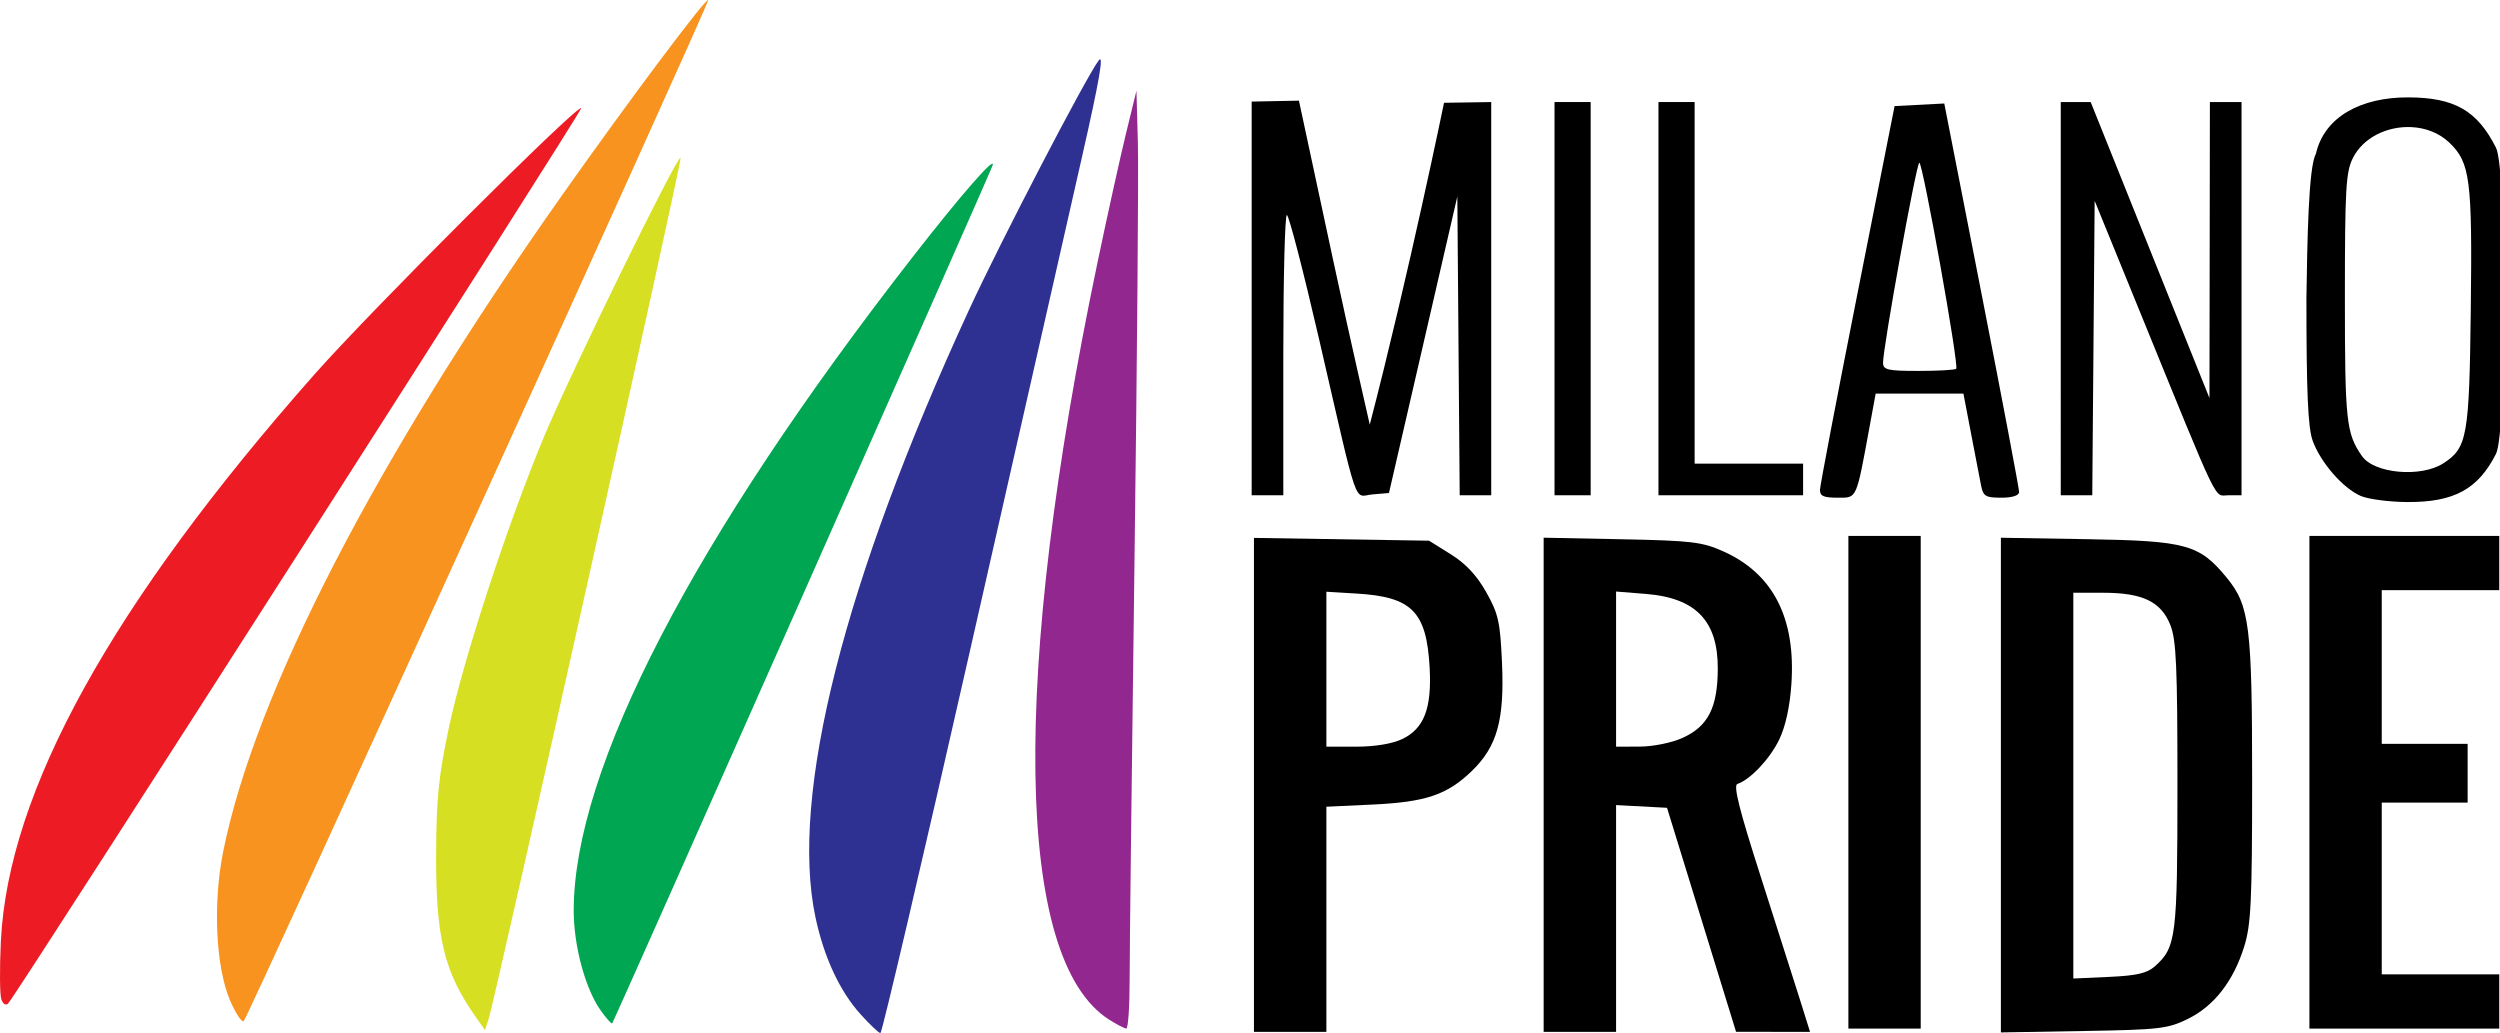 <svg version="1.1" viewBox="0 0 162.57 67.182" xmlns="http://www.w3.org/2000/svg">
 <g transform="translate(-10.183 -66.861)">
  <g stroke-width=".294">
   <path d="m66.154 132.83c-1.365-1.511-2.391-3.716-2.945-6.33-1.675-7.905 1.849-21.837 9.986-39.485 2.05-4.446 7.593-15.108 8.435-16.226 0.35-0.465 0.048 1.284-1.08 6.247-0.861 3.791-4.122 18.168-7.247 31.948-3.124 13.781-5.764 25.057-5.867 25.057-0.102 2.8e-4 -0.68-0.546-1.283-1.213z" fill="#2e3192"/>
   <path d="m41.118 132.99c-2.05-2.907-2.597-5.153-2.575-10.559 0.015-3.632 0.16-5.082 0.824-8.23 0.937-4.447 3.825-13.277 6.2-18.958 1.778-4.253 8.673-18.332 8.877-18.127 0.118 0.118-12.019 54.552-12.491 56.022l-0.229 0.713z" fill="#d7df23"/>
   <path d="m82.283 133.15c-6.101-3.909-6.373-22.273-0.731-49.223 0.643-3.072 1.476-6.841 1.851-8.377l0.681-2.792 0.093 3.38c0.051 1.859-0.049 14.16-0.222 27.335-0.174 13.175-0.315 25.377-0.314 27.115 0 1.738-0.098 3.158-0.219 3.155-0.121-2e-3 -0.634-0.27-1.14-0.594z" fill="#91278f"/>
  </g>
  <g>
   <path transform="scale(.265)" d="m346.13 384.3v121.22h17.773v-55.254l11.389-0.535c13.09-0.616 18.319-2.405 24.418-8.348 6.106-5.95 7.91-12.486 7.291-26.408-0.448-10.085-0.885-12.045-3.867-17.346-2.319-4.124-5.017-7.011-8.705-9.311l-5.346-3.332zm17.773 13.211 7.5 0.453c13.521 0.816 17.089 4.449 17.842 18.178 0.548 9.993-1.372 14.975-6.764 17.533-2.43 1.153-6.696 1.857-11.246 1.857h-7.332z" stroke-width="1.111"/>
   <path transform="scale(.265)" d="m417.22 384.25v121.27h17.773v-55.656l12.5 0.666 8.471 27.482 8.469 27.482 18.158 0.027-2.523-8.055c-1.388-4.429-5.72-18.011-9.625-30.182-5.193-16.183-6.721-22.257-5.682-22.604 3.156-1.052 7.969-6.151 10.246-10.855 1.559-3.22 2.623-8.051 3.006-13.637 1.109-16.184-4.462-27.08-16.645-32.553-5.243-2.354-7.732-2.654-24.986-3.002zm17.773 13.211 7.354 0.59c12.242 0.983 17.669 6.649 17.604 18.402-0.048 9.51-2.381 14.08-8.645 16.924v-2e-3c-2.636 1.196-7.173 2.12-10.48 2.135l-5.832 0.025z" stroke-width="1.111"/>
   <path d="m130.38 117.73v-16.019h4.703v32.037h-4.703z" stroke-width=".294"/>
   <path transform="scale(.265)" d="m529.42 384.26v121.39l20.275-0.346c18.729-0.32 20.682-0.549 25.648-2.994 6.432-3.167 11.164-9.275 13.816-17.834 1.638-5.289 1.916-11.151 1.916-40.619 0-38.071-0.62-42.978-6.289-49.855-6.668-8.09-9.877-8.977-33.982-9.385zm17.775 13.5h7.33c9.648 0 14.181 2.171 16.467 7.885 1.467 3.666 1.754 10.094 1.754 39.387 0 37.271-0.307 39.731-5.516 44.375-1.933 1.724-4.445 2.307-11.262 2.617l-8.773 0.398z" stroke-width="1.111"/>
   <path d="m160.36 117.73v-16.019h12.345v3.527h-7.642v9.994h5.585v3.821h-5.585v11.169h7.642v3.527h-12.345z" stroke-width=".294"/>
  </g>
  <g stroke-width=".294">
   <path d="m25.15 131.93c-0.935-2.158-1.131-6.304-0.459-9.665 2.07-10.337 9.938-25.571 22.097-42.787 4.374-6.193 9.299-12.767 9.45-12.616 0.117 0.117-29.857 66.003-30.203 66.391-0.116 0.13-0.515-0.465-0.886-1.323z" fill="#f7931e"/>
   <path d="m49.246 132.57c-1.002-1.408-1.756-4.196-1.756-6.495 0-9.216 7.785-24.215 22.101-42.579 3.144-4.034 5.357-6.565 5.139-5.878-0.165 0.521-24.615 55.656-24.739 55.79-0.047 0.05-0.382-0.326-0.744-0.835z" fill="#00a651"/>
   <path d="m10.276 131.87c-0.108-0.282-0.125-1.99-0.037-3.797 0.474-9.759 7.217-21.953 20.381-36.854 3.695-4.183 17.112-17.574 17.36-17.327 0.114 0.114-36.616 57.5-37.265 58.22-0.141 0.156-0.325 0.054-0.439-0.243z" fill="#ed1c24"/>
  </g>
  <g>
   <path transform="scale(.265)" d="m629.39 276.2c-11.583-0.039-20.619 4.751-22.674 13.885-1.842 3.102-2.12 22.072-2.322 35.393 0 22.942 0.377 31.697 1.506 34.889 1.888 5.34 7.41 11.716 11.805 13.631l2e-3 2e-3c1.844 0.804 6.999 1.477 11.453 1.504 11.468 0.062 17.356-3.143 21.762-11.844 2.686-5.312 2.69-69.773 0-75.096-4.612-9.129-10.174-12.323-21.531-12.363zm0.691 7.295c3.458 0.15 6.845 1.377 9.377 3.803 5.13 4.913 5.651 8.96 5.273 40.846-0.371 31.346-0.858 34.069-6.756 37.867v2e-3c-5.485 3.531-16.95 2.507-19.938-1.779-3.883-5.572-4.201-8.531-4.201-38.92 2e-3 -26.629 0.239-30.779 1.945-34.195 2.567-5.139 8.535-7.874 14.299-7.623z" stroke-width="1.111"/>
   <g stroke-width=".294">
    <path d="m91.576 86.268v-12.801l3.074-0.061 2.227 10.38c1.199 5.588 2.319 10.388 2.379 10.69 2.557-9.859 4.829-20.931 4.829-20.931l3.069-0.047v25.571h-2.05l-0.077-9.715-0.077-9.715-2.223 9.641-2.223 9.641-1.068 0.09c-1.258 0.106-0.845 1.31-3.491-10.157-1.017-4.405-1.953-8.009-2.08-8.009-0.127 0-0.232 4.1-0.232 9.112v9.112h-2.058z"/>
    <path d="m111.27 86.282v-12.786h2.351v25.571h-2.351z"/>
    <path d="m118.03 86.282v-12.786h2.351v23.514h7.054v2.057h-9.405z"/>
   </g>
   <path transform="scale(.265)" d="m515.53 277.7-12.195 0.639-9.127 46.104c-5.021 25.356-9.151 46.976-9.178 48.045v2e-3c-0.039 1.53 0.88 1.943 4.303 1.943 4.865 0 4.527 0.762 7.984-18.053l1.379-7.498h21.529l1.861 9.721c1.024 5.346 2.13 11.095 2.461 12.775 0.533 2.711 1.092 3.055 4.957 3.055 2.726 0 4.362-0.52 4.389-1.389 0.018-0.764-4.105-22.529-9.164-48.367zm-6.123 14.523c0.858 0 9.777 49.821 9.055 50.576-0.289 0.289-4.441 0.525-9.227 0.525-7.535 0-8.706-0.26-8.732-1.943-0.057-3.571 8.2-49.158 8.904-49.158z" stroke-width="1.111"/>
   <path d="m144.19 86.282v-12.786h1.946l7.724 19.252 0.014-9.626 0.014-9.626h2.058v25.571h-0.852c-0.966 0-0.468 1.034-5.784-12l-2.916-7.151-0.155 19.151h-2.049z" stroke-width=".294"/>
  </g>
 </g>
</svg>

